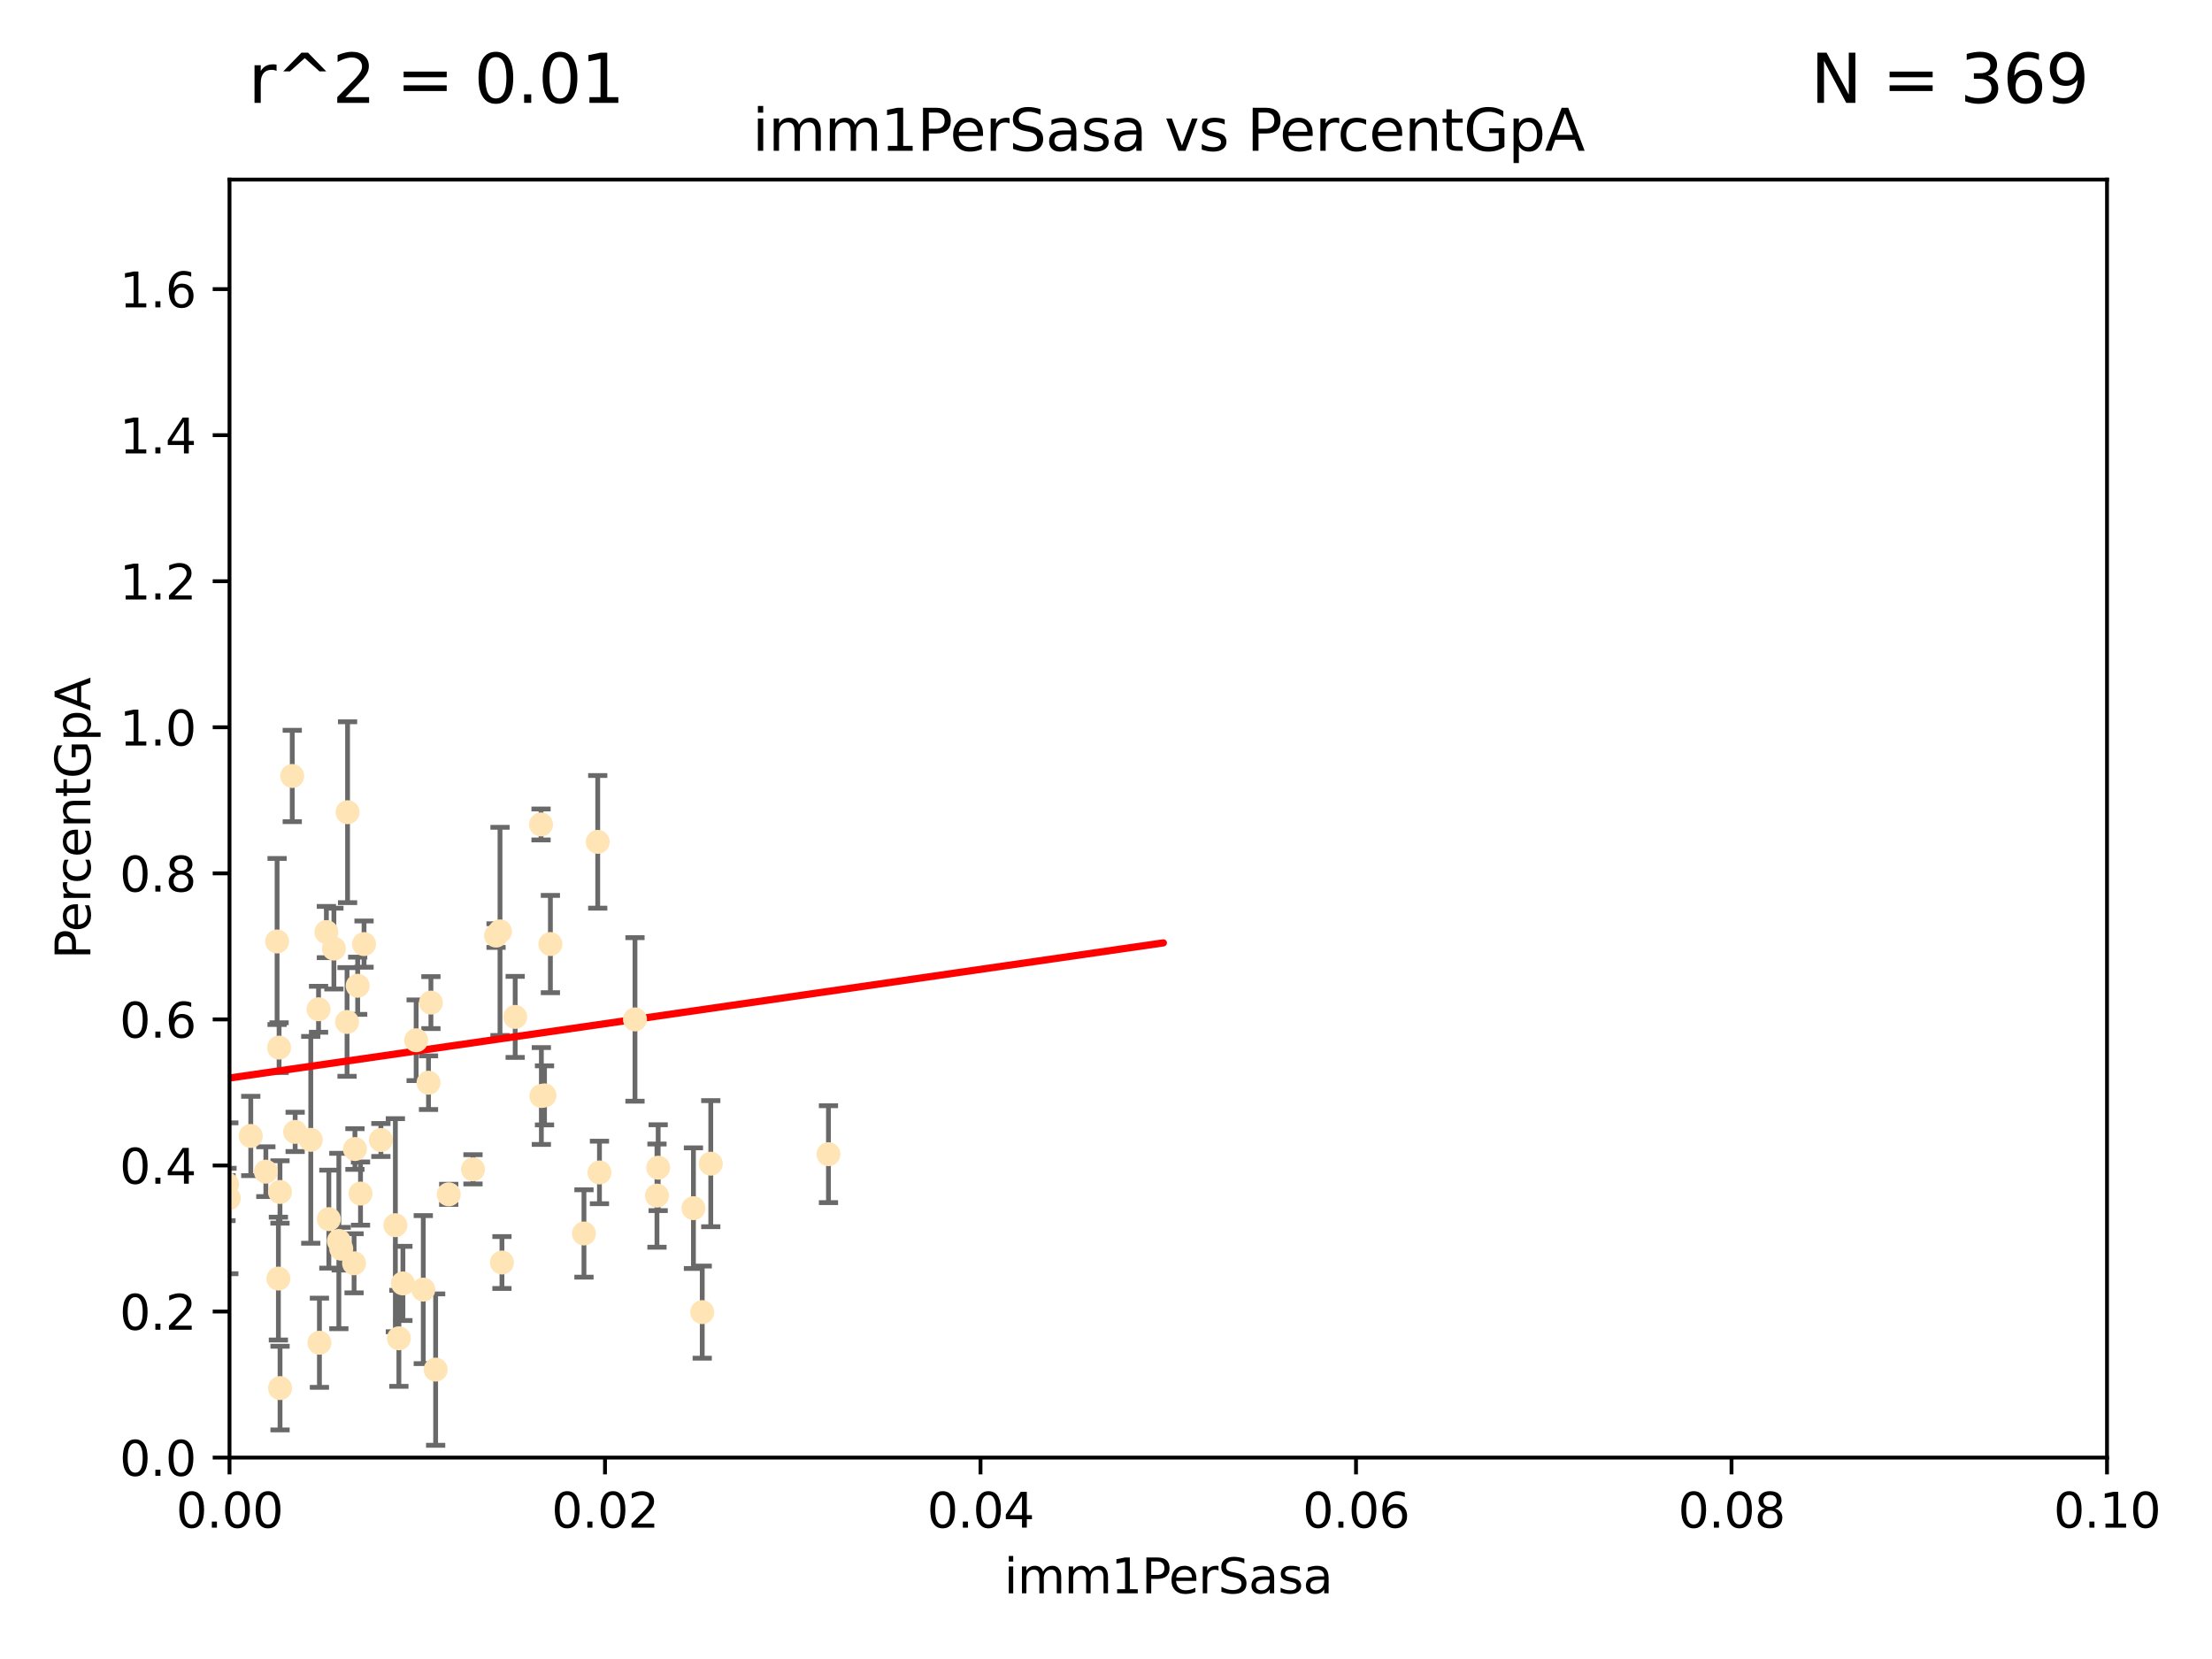 <?xml version="1.0" encoding="utf-8" standalone="no"?>
<!DOCTYPE svg PUBLIC "-//W3C//DTD SVG 1.1//EN"
  "http://www.w3.org/Graphics/SVG/1.1/DTD/svg11.dtd">
<svg xmlns:xlink="http://www.w3.org/1999/xlink" width="460.8pt" height="345.6pt" viewBox="0 0 460.8 345.6" xmlns="http://www.w3.org/2000/svg" version="1.1">
 <defs>
  <style type="text/css">*{stroke-linejoin: round; stroke-linecap: butt}</style>
 </defs>
 <g id="figure_1">
  <g id="patch_1">
   <path d="M 0 345.6 
L 460.8 345.6 
L 460.8 0 
L 0 0 
z
" style="fill: #ffffff"/>
  </g>
  <g id="axes_1">
   <g id="patch_2">
    <path d="M 47.81 303.64 
L 438.93 303.64 
L 438.93 37.411 
L 47.81 37.411 
z
" style="fill: #ffffff"/>
   </g>
   <g id="PathCollection_1">
    <defs>
     <path id="m64eba35a21" d="M 0 1.118 
C 0.297 1.118 0.581 1 0.791 0.791 
C 1 0.581 1.118 0.297 1.118 0 
C 1.118 -0.297 1 -0.581 0.791 -0.791 
C 0.581 -1 0.297 -1.118 0 -1.118 
C -0.297 -1.118 -0.581 -1 -0.791 -0.791 
C -1 -0.581 -1.118 -0.297 -1.118 0 
C -1.118 0.297 -1 0.581 -0.791 0.791 
C -0.581 1 -0.297 1.118 0 1.118 
z
" style="stroke: #ffe4b5"/>
    </defs>
    <g clip-path="url(#p42c72a86bc)">
     <use xlink:href="#m64eba35a21" x="23.788" y="200.406" style="fill: #ffe4b5; stroke: #ffe4b5"/>
     <use xlink:href="#m64eba35a21" x="60.881" y="161.653" style="fill: #ffe4b5; stroke: #ffe4b5"/>
     <use xlink:href="#m64eba35a21" x="67.993" y="194.165" style="fill: #ffe4b5; stroke: #ffe4b5"/>
     <use xlink:href="#m64eba35a21" x="25.242" y="243.061" style="fill: #ffe4b5; stroke: #ffe4b5"/>
     <use xlink:href="#m64eba35a21" x="37.661" y="188.55" style="fill: #ffe4b5; stroke: #ffe4b5"/>
     <use xlink:href="#m64eba35a21" x="30.053" y="163.702" style="fill: #ffe4b5; stroke: #ffe4b5"/>
     <use xlink:href="#m64eba35a21" x="58.14" y="218.238" style="fill: #ffe4b5; stroke: #ffe4b5"/>
     <use xlink:href="#m64eba35a21" x="66.359" y="210.247" style="fill: #ffe4b5; stroke: #ffe4b5"/>
     <use xlink:href="#m64eba35a21" x="74.512" y="205.351" style="fill: #ffe4b5; stroke: #ffe4b5"/>
     <use xlink:href="#m64eba35a21" x="79.346" y="237.484" style="fill: #ffe4b5; stroke: #ffe4b5"/>
     <use xlink:href="#m64eba35a21" x="73.939" y="239.364" style="fill: #ffe4b5; stroke: #ffe4b5"/>
     <use xlink:href="#m64eba35a21" x="47.077" y="249.587" style="fill: #ffe4b5; stroke: #ffe4b5"/>
     <use xlink:href="#m64eba35a21" x="98.532" y="243.591" style="fill: #ffe4b5; stroke: #ffe4b5"/>
     <use xlink:href="#m64eba35a21" x="75.837" y="196.674" style="fill: #ffe4b5; stroke: #ffe4b5"/>
     <use xlink:href="#m64eba35a21" x="86.691" y="216.706" style="fill: #ffe4b5; stroke: #ffe4b5"/>
     <use xlink:href="#m64eba35a21" x="47.289" y="246.679" style="fill: #ffe4b5; stroke: #ffe4b5"/>
     <use xlink:href="#m64eba35a21" x="107.322" y="211.84" style="fill: #ffe4b5; stroke: #ffe4b5"/>
     <use xlink:href="#m64eba35a21" x="72.297" y="212.895" style="fill: #ffe4b5; stroke: #ffe4b5"/>
     <use xlink:href="#m64eba35a21" x="69.557" y="197.606" style="fill: #ffe4b5; stroke: #ffe4b5"/>
     <use xlink:href="#m64eba35a21" x="57.724" y="196.13" style="fill: #ffe4b5; stroke: #ffe4b5"/>
     <use xlink:href="#m64eba35a21" x="89.768" y="208.86" style="fill: #ffe4b5; stroke: #ffe4b5"/>
     <use xlink:href="#m64eba35a21" x="73.761" y="263.169" style="fill: #ffe4b5; stroke: #ffe4b5"/>
     <use xlink:href="#m64eba35a21" x="93.481" y="248.802" style="fill: #ffe4b5; stroke: #ffe4b5"/>
     <use xlink:href="#m64eba35a21" x="113.432" y="228.185" style="fill: #ffe4b5; stroke: #ffe4b5"/>
     <use xlink:href="#m64eba35a21" x="104.161" y="194.031" style="fill: #ffe4b5; stroke: #ffe4b5"/>
     <use xlink:href="#m64eba35a21" x="83.933" y="267.362" style="fill: #ffe4b5; stroke: #ffe4b5"/>
     <use xlink:href="#m64eba35a21" x="57.994" y="266.352" style="fill: #ffe4b5; stroke: #ffe4b5"/>
     <use xlink:href="#m64eba35a21" x="61.485" y="235.794" style="fill: #ffe4b5; stroke: #ffe4b5"/>
     <use xlink:href="#m64eba35a21" x="55.382" y="244.081" style="fill: #ffe4b5; stroke: #ffe4b5"/>
     <use xlink:href="#m64eba35a21" x="70.589" y="258.519" style="fill: #ffe4b5; stroke: #ffe4b5"/>
     <use xlink:href="#m64eba35a21" x="58.325" y="248.307" style="fill: #ffe4b5; stroke: #ffe4b5"/>
     <use xlink:href="#m64eba35a21" x="136.859" y="249.069" style="fill: #ffe4b5; stroke: #ffe4b5"/>
     <use xlink:href="#m64eba35a21" x="112.776" y="228.316" style="fill: #ffe4b5; stroke: #ffe4b5"/>
     <use xlink:href="#m64eba35a21" x="75.102" y="248.643" style="fill: #ffe4b5; stroke: #ffe4b5"/>
     <use xlink:href="#m64eba35a21" x="124.879" y="244.243" style="fill: #ffe4b5; stroke: #ffe4b5"/>
     <use xlink:href="#m64eba35a21" x="71.084" y="260.129" style="fill: #ffe4b5; stroke: #ffe4b5"/>
     <use xlink:href="#m64eba35a21" x="52.241" y="236.643" style="fill: #ffe4b5; stroke: #ffe4b5"/>
     <use xlink:href="#m64eba35a21" x="82.362" y="255.231" style="fill: #ffe4b5; stroke: #ffe4b5"/>
     <use xlink:href="#m64eba35a21" x="68.507" y="253.967" style="fill: #ffe4b5; stroke: #ffe4b5"/>
     <use xlink:href="#m64eba35a21" x="47.667" y="249.626" style="fill: #ffe4b5; stroke: #ffe4b5"/>
     <use xlink:href="#m64eba35a21" x="34.126" y="222.728" style="fill: #ffe4b5; stroke: #ffe4b5"/>
     <use xlink:href="#m64eba35a21" x="28.336" y="234.123" style="fill: #ffe4b5; stroke: #ffe4b5"/>
     <use xlink:href="#m64eba35a21" x="64.74" y="237.449" style="fill: #ffe4b5; stroke: #ffe4b5"/>
     <use xlink:href="#m64eba35a21" x="144.455" y="251.681" style="fill: #ffe4b5; stroke: #ffe4b5"/>
     <use xlink:href="#m64eba35a21" x="88.178" y="268.65" style="fill: #ffe4b5; stroke: #ffe4b5"/>
     <use xlink:href="#m64eba35a21" x="58.338" y="289.164" style="fill: #ffe4b5; stroke: #ffe4b5"/>
     <use xlink:href="#m64eba35a21" x="72.405" y="169.199" style="fill: #ffe4b5; stroke: #ffe4b5"/>
     <use xlink:href="#m64eba35a21" x="44.303" y="221.785" style="fill: #ffe4b5; stroke: #ffe4b5"/>
     <use xlink:href="#m64eba35a21" x="89.266" y="225.548" style="fill: #ffe4b5; stroke: #ffe4b5"/>
     <use xlink:href="#m64eba35a21" x="103.339" y="194.9" style="fill: #ffe4b5; stroke: #ffe4b5"/>
     <use xlink:href="#m64eba35a21" x="121.651" y="256.956" style="fill: #ffe4b5; stroke: #ffe4b5"/>
     <use xlink:href="#m64eba35a21" x="124.518" y="175.373" style="fill: #ffe4b5; stroke: #ffe4b5"/>
     <use xlink:href="#m64eba35a21" x="148.068" y="242.416" style="fill: #ffe4b5; stroke: #ffe4b5"/>
     <use xlink:href="#m64eba35a21" x="132.28" y="212.364" style="fill: #ffe4b5; stroke: #ffe4b5"/>
     <use xlink:href="#m64eba35a21" x="66.541" y="279.718" style="fill: #ffe4b5; stroke: #ffe4b5"/>
     <use xlink:href="#m64eba35a21" x="83.096" y="278.795" style="fill: #ffe4b5; stroke: #ffe4b5"/>
     <use xlink:href="#m64eba35a21" x="104.566" y="263.005" style="fill: #ffe4b5; stroke: #ffe4b5"/>
     <use xlink:href="#m64eba35a21" x="90.754" y="285.313" style="fill: #ffe4b5; stroke: #ffe4b5"/>
     <use xlink:href="#m64eba35a21" x="112.709" y="171.748" style="fill: #ffe4b5; stroke: #ffe4b5"/>
     <use xlink:href="#m64eba35a21" x="137.11" y="243.251" style="fill: #ffe4b5; stroke: #ffe4b5"/>
     <use xlink:href="#m64eba35a21" x="146.289" y="273.341" style="fill: #ffe4b5; stroke: #ffe4b5"/>
     <use xlink:href="#m64eba35a21" x="114.657" y="196.663" style="fill: #ffe4b5; stroke: #ffe4b5"/>
     <use xlink:href="#m64eba35a21" x="172.583" y="240.435" style="fill: #ffe4b5; stroke: #ffe4b5"/>
    </g>
   </g>
   <g id="matplotlib.axis_1">
    <g id="xtick_1">
     <g id="line2d_1">
      <defs>
       <path id="m45f0c12fdc" d="M 0 0 
L 0 3.5 
" style="stroke: #000000; stroke-width: 0.8"/>
      </defs>
      <g>
       <use xlink:href="#m45f0c12fdc" x="47.81" y="303.64" style="stroke: #000000; stroke-width: 0.8"/>
      </g>
     </g>
     <g id="text_1">
      <!-- 0.00 -->
      <g transform="translate(36.677 318.238)scale(0.1 -0.1)">
       <defs>
        <path id="DejaVuSans-30" d="M 2034 4250 
Q 1547 4250 1301 3770 
Q 1056 3291 1056 2328 
Q 1056 1369 1301 889 
Q 1547 409 2034 409 
Q 2525 409 2770 889 
Q 3016 1369 3016 2328 
Q 3016 3291 2770 3770 
Q 2525 4250 2034 4250 
z
M 2034 4750 
Q 2819 4750 3233 4129 
Q 3647 3509 3647 2328 
Q 3647 1150 3233 529 
Q 2819 -91 2034 -91 
Q 1250 -91 836 529 
Q 422 1150 422 2328 
Q 422 3509 836 4129 
Q 1250 4750 2034 4750 
z
" transform="scale(0.016)"/>
        <path id="DejaVuSans-2e" d="M 684 794 
L 1344 794 
L 1344 0 
L 684 0 
L 684 794 
z
" transform="scale(0.016)"/>
       </defs>
       <use xlink:href="#DejaVuSans-30"/>
       <use xlink:href="#DejaVuSans-2e" x="63.623"/>
       <use xlink:href="#DejaVuSans-30" x="95.41"/>
       <use xlink:href="#DejaVuSans-30" x="159.033"/>
      </g>
     </g>
    </g>
    <g id="xtick_2">
     <g id="line2d_2">
      <g>
       <use xlink:href="#m45f0c12fdc" x="126.034" y="303.64" style="stroke: #000000; stroke-width: 0.8"/>
      </g>
     </g>
     <g id="text_2">
      <!-- 0.02 -->
      <g transform="translate(114.901 318.238)scale(0.1 -0.1)">
       <defs>
        <path id="DejaVuSans-32" d="M 1228 531 
L 3431 531 
L 3431 0 
L 469 0 
L 469 531 
Q 828 903 1448 1529 
Q 2069 2156 2228 2338 
Q 2531 2678 2651 2914 
Q 2772 3150 2772 3378 
Q 2772 3750 2511 3984 
Q 2250 4219 1831 4219 
Q 1534 4219 1204 4116 
Q 875 4013 500 3803 
L 500 4441 
Q 881 4594 1212 4672 
Q 1544 4750 1819 4750 
Q 2544 4750 2975 4387 
Q 3406 4025 3406 3419 
Q 3406 3131 3298 2873 
Q 3191 2616 2906 2266 
Q 2828 2175 2409 1742 
Q 1991 1309 1228 531 
z
" transform="scale(0.016)"/>
       </defs>
       <use xlink:href="#DejaVuSans-30"/>
       <use xlink:href="#DejaVuSans-2e" x="63.623"/>
       <use xlink:href="#DejaVuSans-30" x="95.41"/>
       <use xlink:href="#DejaVuSans-32" x="159.033"/>
      </g>
     </g>
    </g>
    <g id="xtick_3">
     <g id="line2d_3">
      <g>
       <use xlink:href="#m45f0c12fdc" x="204.258" y="303.64" style="stroke: #000000; stroke-width: 0.8"/>
      </g>
     </g>
     <g id="text_3">
      <!-- 0.04 -->
      <g transform="translate(193.125 318.238)scale(0.1 -0.1)">
       <defs>
        <path id="DejaVuSans-34" d="M 2419 4116 
L 825 1625 
L 2419 1625 
L 2419 4116 
z
M 2253 4666 
L 3047 4666 
L 3047 1625 
L 3713 1625 
L 3713 1100 
L 3047 1100 
L 3047 0 
L 2419 0 
L 2419 1100 
L 313 1100 
L 313 1709 
L 2253 4666 
z
" transform="scale(0.016)"/>
       </defs>
       <use xlink:href="#DejaVuSans-30"/>
       <use xlink:href="#DejaVuSans-2e" x="63.623"/>
       <use xlink:href="#DejaVuSans-30" x="95.41"/>
       <use xlink:href="#DejaVuSans-34" x="159.033"/>
      </g>
     </g>
    </g>
    <g id="xtick_4">
     <g id="line2d_4">
      <g>
       <use xlink:href="#m45f0c12fdc" x="282.482" y="303.64" style="stroke: #000000; stroke-width: 0.8"/>
      </g>
     </g>
     <g id="text_4">
      <!-- 0.06 -->
      <g transform="translate(271.349 318.238)scale(0.1 -0.1)">
       <defs>
        <path id="DejaVuSans-36" d="M 2113 2584 
Q 1688 2584 1439 2293 
Q 1191 2003 1191 1497 
Q 1191 994 1439 701 
Q 1688 409 2113 409 
Q 2538 409 2786 701 
Q 3034 994 3034 1497 
Q 3034 2003 2786 2293 
Q 2538 2584 2113 2584 
z
M 3366 4563 
L 3366 3988 
Q 3128 4100 2886 4159 
Q 2644 4219 2406 4219 
Q 1781 4219 1451 3797 
Q 1122 3375 1075 2522 
Q 1259 2794 1537 2939 
Q 1816 3084 2150 3084 
Q 2853 3084 3261 2657 
Q 3669 2231 3669 1497 
Q 3669 778 3244 343 
Q 2819 -91 2113 -91 
Q 1303 -91 875 529 
Q 447 1150 447 2328 
Q 447 3434 972 4092 
Q 1497 4750 2381 4750 
Q 2619 4750 2861 4703 
Q 3103 4656 3366 4563 
z
" transform="scale(0.016)"/>
       </defs>
       <use xlink:href="#DejaVuSans-30"/>
       <use xlink:href="#DejaVuSans-2e" x="63.623"/>
       <use xlink:href="#DejaVuSans-30" x="95.41"/>
       <use xlink:href="#DejaVuSans-36" x="159.033"/>
      </g>
     </g>
    </g>
    <g id="xtick_5">
     <g id="line2d_5">
      <g>
       <use xlink:href="#m45f0c12fdc" x="360.706" y="303.64" style="stroke: #000000; stroke-width: 0.8"/>
      </g>
     </g>
     <g id="text_5">
      <!-- 0.08 -->
      <g transform="translate(349.573 318.238)scale(0.1 -0.1)">
       <defs>
        <path id="DejaVuSans-38" d="M 2034 2216 
Q 1584 2216 1326 1975 
Q 1069 1734 1069 1313 
Q 1069 891 1326 650 
Q 1584 409 2034 409 
Q 2484 409 2743 651 
Q 3003 894 3003 1313 
Q 3003 1734 2745 1975 
Q 2488 2216 2034 2216 
z
M 1403 2484 
Q 997 2584 770 2862 
Q 544 3141 544 3541 
Q 544 4100 942 4425 
Q 1341 4750 2034 4750 
Q 2731 4750 3128 4425 
Q 3525 4100 3525 3541 
Q 3525 3141 3298 2862 
Q 3072 2584 2669 2484 
Q 3125 2378 3379 2068 
Q 3634 1759 3634 1313 
Q 3634 634 3220 271 
Q 2806 -91 2034 -91 
Q 1263 -91 848 271 
Q 434 634 434 1313 
Q 434 1759 690 2068 
Q 947 2378 1403 2484 
z
M 1172 3481 
Q 1172 3119 1398 2916 
Q 1625 2713 2034 2713 
Q 2441 2713 2670 2916 
Q 2900 3119 2900 3481 
Q 2900 3844 2670 4047 
Q 2441 4250 2034 4250 
Q 1625 4250 1398 4047 
Q 1172 3844 1172 3481 
z
" transform="scale(0.016)"/>
       </defs>
       <use xlink:href="#DejaVuSans-30"/>
       <use xlink:href="#DejaVuSans-2e" x="63.623"/>
       <use xlink:href="#DejaVuSans-30" x="95.41"/>
       <use xlink:href="#DejaVuSans-38" x="159.033"/>
      </g>
     </g>
    </g>
    <g id="xtick_6">
     <g id="line2d_6">
      <g>
       <use xlink:href="#m45f0c12fdc" x="438.93" y="303.64" style="stroke: #000000; stroke-width: 0.8"/>
      </g>
     </g>
     <g id="text_6">
      <!-- 0.10 -->
      <g transform="translate(427.797 318.238)scale(0.1 -0.1)">
       <defs>
        <path id="DejaVuSans-31" d="M 794 531 
L 1825 531 
L 1825 4091 
L 703 3866 
L 703 4441 
L 1819 4666 
L 2450 4666 
L 2450 531 
L 3481 531 
L 3481 0 
L 794 0 
L 794 531 
z
" transform="scale(0.016)"/>
       </defs>
       <use xlink:href="#DejaVuSans-30"/>
       <use xlink:href="#DejaVuSans-2e" x="63.623"/>
       <use xlink:href="#DejaVuSans-31" x="95.41"/>
       <use xlink:href="#DejaVuSans-30" x="159.033"/>
      </g>
     </g>
    </g>
    <g id="text_7">
     <!-- imm1PerSasa -->
     <g transform="translate(209.186 331.917)scale(0.1 -0.1)">
      <defs>
       <path id="DejaVuSans-69" d="M 603 3500 
L 1178 3500 
L 1178 0 
L 603 0 
L 603 3500 
z
M 603 4863 
L 1178 4863 
L 1178 4134 
L 603 4134 
L 603 4863 
z
" transform="scale(0.016)"/>
       <path id="DejaVuSans-6d" d="M 3328 2828 
Q 3544 3216 3844 3400 
Q 4144 3584 4550 3584 
Q 5097 3584 5394 3201 
Q 5691 2819 5691 2113 
L 5691 0 
L 5113 0 
L 5113 2094 
Q 5113 2597 4934 2840 
Q 4756 3084 4391 3084 
Q 3944 3084 3684 2787 
Q 3425 2491 3425 1978 
L 3425 0 
L 2847 0 
L 2847 2094 
Q 2847 2600 2669 2842 
Q 2491 3084 2119 3084 
Q 1678 3084 1418 2786 
Q 1159 2488 1159 1978 
L 1159 0 
L 581 0 
L 581 3500 
L 1159 3500 
L 1159 2956 
Q 1356 3278 1631 3431 
Q 1906 3584 2284 3584 
Q 2666 3584 2933 3390 
Q 3200 3197 3328 2828 
z
" transform="scale(0.016)"/>
       <path id="DejaVuSans-50" d="M 1259 4147 
L 1259 2394 
L 2053 2394 
Q 2494 2394 2734 2622 
Q 2975 2850 2975 3272 
Q 2975 3691 2734 3919 
Q 2494 4147 2053 4147 
L 1259 4147 
z
M 628 4666 
L 2053 4666 
Q 2838 4666 3239 4311 
Q 3641 3956 3641 3272 
Q 3641 2581 3239 2228 
Q 2838 1875 2053 1875 
L 1259 1875 
L 1259 0 
L 628 0 
L 628 4666 
z
" transform="scale(0.016)"/>
       <path id="DejaVuSans-65" d="M 3597 1894 
L 3597 1613 
L 953 1613 
Q 991 1019 1311 708 
Q 1631 397 2203 397 
Q 2534 397 2845 478 
Q 3156 559 3463 722 
L 3463 178 
Q 3153 47 2828 -22 
Q 2503 -91 2169 -91 
Q 1331 -91 842 396 
Q 353 884 353 1716 
Q 353 2575 817 3079 
Q 1281 3584 2069 3584 
Q 2775 3584 3186 3129 
Q 3597 2675 3597 1894 
z
M 3022 2063 
Q 3016 2534 2758 2815 
Q 2500 3097 2075 3097 
Q 1594 3097 1305 2825 
Q 1016 2553 972 2059 
L 3022 2063 
z
" transform="scale(0.016)"/>
       <path id="DejaVuSans-72" d="M 2631 2963 
Q 2534 3019 2420 3045 
Q 2306 3072 2169 3072 
Q 1681 3072 1420 2755 
Q 1159 2438 1159 1844 
L 1159 0 
L 581 0 
L 581 3500 
L 1159 3500 
L 1159 2956 
Q 1341 3275 1631 3429 
Q 1922 3584 2338 3584 
Q 2397 3584 2469 3576 
Q 2541 3569 2628 3553 
L 2631 2963 
z
" transform="scale(0.016)"/>
       <path id="DejaVuSans-53" d="M 3425 4513 
L 3425 3897 
Q 3066 4069 2747 4153 
Q 2428 4238 2131 4238 
Q 1616 4238 1336 4038 
Q 1056 3838 1056 3469 
Q 1056 3159 1242 3001 
Q 1428 2844 1947 2747 
L 2328 2669 
Q 3034 2534 3370 2195 
Q 3706 1856 3706 1288 
Q 3706 609 3251 259 
Q 2797 -91 1919 -91 
Q 1588 -91 1214 -16 
Q 841 59 441 206 
L 441 856 
Q 825 641 1194 531 
Q 1563 422 1919 422 
Q 2459 422 2753 634 
Q 3047 847 3047 1241 
Q 3047 1584 2836 1778 
Q 2625 1972 2144 2069 
L 1759 2144 
Q 1053 2284 737 2584 
Q 422 2884 422 3419 
Q 422 4038 858 4394 
Q 1294 4750 2059 4750 
Q 2388 4750 2728 4690 
Q 3069 4631 3425 4513 
z
" transform="scale(0.016)"/>
       <path id="DejaVuSans-61" d="M 2194 1759 
Q 1497 1759 1228 1600 
Q 959 1441 959 1056 
Q 959 750 1161 570 
Q 1363 391 1709 391 
Q 2188 391 2477 730 
Q 2766 1069 2766 1631 
L 2766 1759 
L 2194 1759 
z
M 3341 1997 
L 3341 0 
L 2766 0 
L 2766 531 
Q 2569 213 2275 61 
Q 1981 -91 1556 -91 
Q 1019 -91 701 211 
Q 384 513 384 1019 
Q 384 1609 779 1909 
Q 1175 2209 1959 2209 
L 2766 2209 
L 2766 2266 
Q 2766 2663 2505 2880 
Q 2244 3097 1772 3097 
Q 1472 3097 1187 3025 
Q 903 2953 641 2809 
L 641 3341 
Q 956 3463 1253 3523 
Q 1550 3584 1831 3584 
Q 2591 3584 2966 3190 
Q 3341 2797 3341 1997 
z
" transform="scale(0.016)"/>
       <path id="DejaVuSans-73" d="M 2834 3397 
L 2834 2853 
Q 2591 2978 2328 3040 
Q 2066 3103 1784 3103 
Q 1356 3103 1142 2972 
Q 928 2841 928 2578 
Q 928 2378 1081 2264 
Q 1234 2150 1697 2047 
L 1894 2003 
Q 2506 1872 2764 1633 
Q 3022 1394 3022 966 
Q 3022 478 2636 193 
Q 2250 -91 1575 -91 
Q 1294 -91 989 -36 
Q 684 19 347 128 
L 347 722 
Q 666 556 975 473 
Q 1284 391 1588 391 
Q 1994 391 2212 530 
Q 2431 669 2431 922 
Q 2431 1156 2273 1281 
Q 2116 1406 1581 1522 
L 1381 1569 
Q 847 1681 609 1914 
Q 372 2147 372 2553 
Q 372 3047 722 3315 
Q 1072 3584 1716 3584 
Q 2034 3584 2315 3537 
Q 2597 3491 2834 3397 
z
" transform="scale(0.016)"/>
      </defs>
      <use xlink:href="#DejaVuSans-69"/>
      <use xlink:href="#DejaVuSans-6d" x="27.783"/>
      <use xlink:href="#DejaVuSans-6d" x="125.195"/>
      <use xlink:href="#DejaVuSans-31" x="222.607"/>
      <use xlink:href="#DejaVuSans-50" x="286.23"/>
      <use xlink:href="#DejaVuSans-65" x="342.908"/>
      <use xlink:href="#DejaVuSans-72" x="404.432"/>
      <use xlink:href="#DejaVuSans-53" x="445.545"/>
      <use xlink:href="#DejaVuSans-61" x="509.021"/>
      <use xlink:href="#DejaVuSans-73" x="570.301"/>
      <use xlink:href="#DejaVuSans-61" x="622.4"/>
     </g>
    </g>
   </g>
   <g id="matplotlib.axis_2">
    <g id="ytick_1">
     <g id="line2d_7">
      <defs>
       <path id="mbcd1edcbaa" d="M 0 0 
L -3.5 0 
" style="stroke: #000000; stroke-width: 0.8"/>
      </defs>
      <g>
       <use xlink:href="#mbcd1edcbaa" x="47.81" y="303.64" style="stroke: #000000; stroke-width: 0.8"/>
      </g>
     </g>
     <g id="text_8">
      <!-- 0.0 -->
      <g transform="translate(24.907 307.439)scale(0.1 -0.1)">
       <use xlink:href="#DejaVuSans-30"/>
       <use xlink:href="#DejaVuSans-2e" x="63.623"/>
       <use xlink:href="#DejaVuSans-30" x="95.41"/>
      </g>
     </g>
    </g>
    <g id="ytick_2">
     <g id="line2d_8">
      <g>
       <use xlink:href="#mbcd1edcbaa" x="47.81" y="273.214" style="stroke: #000000; stroke-width: 0.8"/>
      </g>
     </g>
     <g id="text_9">
      <!-- 0.2 -->
      <g transform="translate(24.907 277.013)scale(0.1 -0.1)">
       <use xlink:href="#DejaVuSans-30"/>
       <use xlink:href="#DejaVuSans-2e" x="63.623"/>
       <use xlink:href="#DejaVuSans-32" x="95.41"/>
      </g>
     </g>
    </g>
    <g id="ytick_3">
     <g id="line2d_9">
      <g>
       <use xlink:href="#mbcd1edcbaa" x="47.81" y="242.788" style="stroke: #000000; stroke-width: 0.8"/>
      </g>
     </g>
     <g id="text_10">
      <!-- 0.4 -->
      <g transform="translate(24.907 246.587)scale(0.1 -0.1)">
       <use xlink:href="#DejaVuSans-30"/>
       <use xlink:href="#DejaVuSans-2e" x="63.623"/>
       <use xlink:href="#DejaVuSans-34" x="95.41"/>
      </g>
     </g>
    </g>
    <g id="ytick_4">
     <g id="line2d_10">
      <g>
       <use xlink:href="#mbcd1edcbaa" x="47.81" y="212.362" style="stroke: #000000; stroke-width: 0.8"/>
      </g>
     </g>
     <g id="text_11">
      <!-- 0.6 -->
      <g transform="translate(24.907 216.161)scale(0.1 -0.1)">
       <use xlink:href="#DejaVuSans-30"/>
       <use xlink:href="#DejaVuSans-2e" x="63.623"/>
       <use xlink:href="#DejaVuSans-36" x="95.41"/>
      </g>
     </g>
    </g>
    <g id="ytick_5">
     <g id="line2d_11">
      <g>
       <use xlink:href="#mbcd1edcbaa" x="47.81" y="181.935" style="stroke: #000000; stroke-width: 0.8"/>
      </g>
     </g>
     <g id="text_12">
      <!-- 0.8 -->
      <g transform="translate(24.907 185.735)scale(0.1 -0.1)">
       <use xlink:href="#DejaVuSans-30"/>
       <use xlink:href="#DejaVuSans-2e" x="63.623"/>
       <use xlink:href="#DejaVuSans-38" x="95.41"/>
      </g>
     </g>
    </g>
    <g id="ytick_6">
     <g id="line2d_12">
      <g>
       <use xlink:href="#mbcd1edcbaa" x="47.81" y="151.509" style="stroke: #000000; stroke-width: 0.8"/>
      </g>
     </g>
     <g id="text_13">
      <!-- 1.0 -->
      <g transform="translate(24.907 155.308)scale(0.1 -0.1)">
       <use xlink:href="#DejaVuSans-31"/>
       <use xlink:href="#DejaVuSans-2e" x="63.623"/>
       <use xlink:href="#DejaVuSans-30" x="95.41"/>
      </g>
     </g>
    </g>
    <g id="ytick_7">
     <g id="line2d_13">
      <g>
       <use xlink:href="#mbcd1edcbaa" x="47.81" y="121.083" style="stroke: #000000; stroke-width: 0.8"/>
      </g>
     </g>
     <g id="text_14">
      <!-- 1.2 -->
      <g transform="translate(24.907 124.882)scale(0.1 -0.1)">
       <use xlink:href="#DejaVuSans-31"/>
       <use xlink:href="#DejaVuSans-2e" x="63.623"/>
       <use xlink:href="#DejaVuSans-32" x="95.41"/>
      </g>
     </g>
    </g>
    <g id="ytick_8">
     <g id="line2d_14">
      <g>
       <use xlink:href="#mbcd1edcbaa" x="47.81" y="90.657" style="stroke: #000000; stroke-width: 0.8"/>
      </g>
     </g>
     <g id="text_15">
      <!-- 1.4 -->
      <g transform="translate(24.907 94.456)scale(0.1 -0.1)">
       <use xlink:href="#DejaVuSans-31"/>
       <use xlink:href="#DejaVuSans-2e" x="63.623"/>
       <use xlink:href="#DejaVuSans-34" x="95.41"/>
      </g>
     </g>
    </g>
    <g id="ytick_9">
     <g id="line2d_15">
      <g>
       <use xlink:href="#mbcd1edcbaa" x="47.81" y="60.231" style="stroke: #000000; stroke-width: 0.8"/>
      </g>
     </g>
     <g id="text_16">
      <!-- 1.6 -->
      <g transform="translate(24.907 64.03)scale(0.1 -0.1)">
       <use xlink:href="#DejaVuSans-31"/>
       <use xlink:href="#DejaVuSans-2e" x="63.623"/>
       <use xlink:href="#DejaVuSans-36" x="95.41"/>
      </g>
     </g>
    </g>
    <g id="text_17">
     <!-- PercentGpA -->
     <g transform="translate(18.827 199.802)rotate(-90)scale(0.1 -0.1)">
      <defs>
       <path id="DejaVuSans-63" d="M 3122 3366 
L 3122 2828 
Q 2878 2963 2633 3030 
Q 2388 3097 2138 3097 
Q 1578 3097 1268 2742 
Q 959 2388 959 1747 
Q 959 1106 1268 751 
Q 1578 397 2138 397 
Q 2388 397 2633 464 
Q 2878 531 3122 666 
L 3122 134 
Q 2881 22 2623 -34 
Q 2366 -91 2075 -91 
Q 1284 -91 818 406 
Q 353 903 353 1747 
Q 353 2603 823 3093 
Q 1294 3584 2113 3584 
Q 2378 3584 2631 3529 
Q 2884 3475 3122 3366 
z
" transform="scale(0.016)"/>
       <path id="DejaVuSans-6e" d="M 3513 2113 
L 3513 0 
L 2938 0 
L 2938 2094 
Q 2938 2591 2744 2837 
Q 2550 3084 2163 3084 
Q 1697 3084 1428 2787 
Q 1159 2491 1159 1978 
L 1159 0 
L 581 0 
L 581 3500 
L 1159 3500 
L 1159 2956 
Q 1366 3272 1645 3428 
Q 1925 3584 2291 3584 
Q 2894 3584 3203 3211 
Q 3513 2838 3513 2113 
z
" transform="scale(0.016)"/>
       <path id="DejaVuSans-74" d="M 1172 4494 
L 1172 3500 
L 2356 3500 
L 2356 3053 
L 1172 3053 
L 1172 1153 
Q 1172 725 1289 603 
Q 1406 481 1766 481 
L 2356 481 
L 2356 0 
L 1766 0 
Q 1100 0 847 248 
Q 594 497 594 1153 
L 594 3053 
L 172 3053 
L 172 3500 
L 594 3500 
L 594 4494 
L 1172 4494 
z
" transform="scale(0.016)"/>
       <path id="DejaVuSans-47" d="M 3809 666 
L 3809 1919 
L 2778 1919 
L 2778 2438 
L 4434 2438 
L 4434 434 
Q 4069 175 3628 42 
Q 3188 -91 2688 -91 
Q 1594 -91 976 548 
Q 359 1188 359 2328 
Q 359 3472 976 4111 
Q 1594 4750 2688 4750 
Q 3144 4750 3555 4637 
Q 3966 4525 4313 4306 
L 4313 3634 
Q 3963 3931 3569 4081 
Q 3175 4231 2741 4231 
Q 1884 4231 1454 3753 
Q 1025 3275 1025 2328 
Q 1025 1384 1454 906 
Q 1884 428 2741 428 
Q 3075 428 3337 486 
Q 3600 544 3809 666 
z
" transform="scale(0.016)"/>
       <path id="DejaVuSans-70" d="M 1159 525 
L 1159 -1331 
L 581 -1331 
L 581 3500 
L 1159 3500 
L 1159 2969 
Q 1341 3281 1617 3432 
Q 1894 3584 2278 3584 
Q 2916 3584 3314 3078 
Q 3713 2572 3713 1747 
Q 3713 922 3314 415 
Q 2916 -91 2278 -91 
Q 1894 -91 1617 61 
Q 1341 213 1159 525 
z
M 3116 1747 
Q 3116 2381 2855 2742 
Q 2594 3103 2138 3103 
Q 1681 3103 1420 2742 
Q 1159 2381 1159 1747 
Q 1159 1113 1420 752 
Q 1681 391 2138 391 
Q 2594 391 2855 752 
Q 3116 1113 3116 1747 
z
" transform="scale(0.016)"/>
       <path id="DejaVuSans-41" d="M 2188 4044 
L 1331 1722 
L 3047 1722 
L 2188 4044 
z
M 1831 4666 
L 2547 4666 
L 4325 0 
L 3669 0 
L 3244 1197 
L 1141 1197 
L 716 0 
L 50 0 
L 1831 4666 
z
" transform="scale(0.016)"/>
      </defs>
      <use xlink:href="#DejaVuSans-50"/>
      <use xlink:href="#DejaVuSans-65" x="56.678"/>
      <use xlink:href="#DejaVuSans-72" x="118.201"/>
      <use xlink:href="#DejaVuSans-63" x="157.064"/>
      <use xlink:href="#DejaVuSans-65" x="212.045"/>
      <use xlink:href="#DejaVuSans-6e" x="273.568"/>
      <use xlink:href="#DejaVuSans-74" x="336.947"/>
      <use xlink:href="#DejaVuSans-47" x="376.156"/>
      <use xlink:href="#DejaVuSans-70" x="453.646"/>
      <use xlink:href="#DejaVuSans-41" x="517.123"/>
     </g>
    </g>
   </g>
   <g id="LineCollection_1">
    <path d="M 23.788 204.009 
L 23.788 196.802 
" clip-path="url(#p42c72a86bc)" style="fill: none; stroke: #696969"/>
    <path d="M 60.881 171.166 
L 60.881 152.139 
" clip-path="url(#p42c72a86bc)" style="fill: none; stroke: #696969"/>
    <path d="M 67.993 199.505 
L 67.993 188.825 
" clip-path="url(#p42c72a86bc)" style="fill: none; stroke: #696969"/>
    <path d="M 25.242 251.589 
L 25.242 234.532 
" clip-path="url(#p42c72a86bc)" style="fill: none; stroke: #696969"/>
    <path d="M 37.661 209.585 
L 37.661 167.515 
" clip-path="url(#p42c72a86bc)" style="fill: none; stroke: #696969"/>
    <path d="M 30.053 173.048 
L 30.053 154.357 
" clip-path="url(#p42c72a86bc)" style="fill: none; stroke: #696969"/>
    <path d="M 58.14 223.421 
L 58.14 213.054 
" clip-path="url(#p42c72a86bc)" style="fill: none; stroke: #696969"/>
    <path d="M 66.359 215.032 
L 66.359 205.463 
" clip-path="url(#p42c72a86bc)" style="fill: none; stroke: #696969"/>
    <path d="M 74.512 211.31 
L 74.512 199.391 
" clip-path="url(#p42c72a86bc)" style="fill: none; stroke: #696969"/>
    <path d="M 79.346 240.92 
L 79.346 234.048 
" clip-path="url(#p42c72a86bc)" style="fill: none; stroke: #696969"/>
    <path d="M 73.939 243.606 
L 73.939 235.121 
" clip-path="url(#p42c72a86bc)" style="fill: none; stroke: #696969"/>
    <path d="M 47.077 254.283 
L 47.077 244.892 
" clip-path="url(#p42c72a86bc)" style="fill: none; stroke: #696969"/>
    <path d="M 98.532 246.637 
L 98.532 240.546 
" clip-path="url(#p42c72a86bc)" style="fill: none; stroke: #696969"/>
    <path d="M 75.837 201.485 
L 75.837 191.863 
" clip-path="url(#p42c72a86bc)" style="fill: none; stroke: #696969"/>
    <path d="M 86.691 225.111 
L 86.691 208.301 
" clip-path="url(#p42c72a86bc)" style="fill: none; stroke: #696969"/>
    <path d="M 47.289 249.984 
L 47.289 243.373 
" clip-path="url(#p42c72a86bc)" style="fill: none; stroke: #696969"/>
    <path d="M 107.322 220.278 
L 107.322 203.401 
" clip-path="url(#p42c72a86bc)" style="fill: none; stroke: #696969"/>
    <path d="M 72.297 224.215 
L 72.297 201.574 
" clip-path="url(#p42c72a86bc)" style="fill: none; stroke: #696969"/>
    <path d="M 69.557 206.023 
L 69.557 189.189 
" clip-path="url(#p42c72a86bc)" style="fill: none; stroke: #696969"/>
    <path d="M 57.724 213.426 
L 57.724 178.835 
" clip-path="url(#p42c72a86bc)" style="fill: none; stroke: #696969"/>
    <path d="M 89.768 214.272 
L 89.768 203.448 
" clip-path="url(#p42c72a86bc)" style="fill: none; stroke: #696969"/>
    <path d="M 73.761 269.326 
L 73.761 257.011 
" clip-path="url(#p42c72a86bc)" style="fill: none; stroke: #696969"/>
    <path d="M 93.481 250.902 
L 93.481 246.701 
" clip-path="url(#p42c72a86bc)" style="fill: none; stroke: #696969"/>
    <path d="M 113.432 234.339 
L 113.432 222.031 
" clip-path="url(#p42c72a86bc)" style="fill: none; stroke: #696969"/>
    <path d="M 104.161 215.715 
L 104.161 172.348 
" clip-path="url(#p42c72a86bc)" style="fill: none; stroke: #696969"/>
    <path d="M 83.933 275.088 
L 83.933 259.635 
" clip-path="url(#p42c72a86bc)" style="fill: none; stroke: #696969"/>
    <path d="M 57.994 279.145 
L 57.994 253.559 
" clip-path="url(#p42c72a86bc)" style="fill: none; stroke: #696969"/>
    <path d="M 61.485 239.887 
L 61.485 231.702 
" clip-path="url(#p42c72a86bc)" style="fill: none; stroke: #696969"/>
    <path d="M 55.382 249.266 
L 55.382 238.895 
" clip-path="url(#p42c72a86bc)" style="fill: none; stroke: #696969"/>
    <path d="M 70.589 276.785 
L 70.589 240.253 
" clip-path="url(#p42c72a86bc)" style="fill: none; stroke: #696969"/>
    <path d="M 58.325 254.808 
L 58.325 241.806 
" clip-path="url(#p42c72a86bc)" style="fill: none; stroke: #696969"/>
    <path d="M 136.859 259.819 
L 136.859 238.318 
" clip-path="url(#p42c72a86bc)" style="fill: none; stroke: #696969"/>
    <path d="M 112.776 238.402 
L 112.776 218.231 
" clip-path="url(#p42c72a86bc)" style="fill: none; stroke: #696969"/>
    <path d="M 75.102 255.224 
L 75.102 242.062 
" clip-path="url(#p42c72a86bc)" style="fill: none; stroke: #696969"/>
    <path d="M 124.879 250.754 
L 124.879 237.733 
" clip-path="url(#p42c72a86bc)" style="fill: none; stroke: #696969"/>
    <path d="M 71.084 264.576 
L 71.084 255.682 
" clip-path="url(#p42c72a86bc)" style="fill: none; stroke: #696969"/>
    <path d="M 52.241 244.902 
L 52.241 228.385 
" clip-path="url(#p42c72a86bc)" style="fill: none; stroke: #696969"/>
    <path d="M 82.362 277.426 
L 82.362 233.036 
" clip-path="url(#p42c72a86bc)" style="fill: none; stroke: #696969"/>
    <path d="M 68.507 264.171 
L 68.507 243.763 
" clip-path="url(#p42c72a86bc)" style="fill: none; stroke: #696969"/>
    <path d="M 47.667 265.341 
L 47.667 233.912 
" clip-path="url(#p42c72a86bc)" style="fill: none; stroke: #696969"/>
    <path d="M 34.126 230.02 
L 34.126 215.436 
" clip-path="url(#p42c72a86bc)" style="fill: none; stroke: #696969"/>
    <path d="M 28.336 244.757 
L 28.336 223.488 
" clip-path="url(#p42c72a86bc)" style="fill: none; stroke: #696969"/>
    <path d="M 64.74 258.989 
L 64.74 215.909 
" clip-path="url(#p42c72a86bc)" style="fill: none; stroke: #696969"/>
    <path d="M 144.455 264.248 
L 144.455 239.115 
" clip-path="url(#p42c72a86bc)" style="fill: none; stroke: #696969"/>
    <path d="M 88.178 284.068 
L 88.178 253.231 
" clip-path="url(#p42c72a86bc)" style="fill: none; stroke: #696969"/>
    <path d="M 58.338 297.88 
L 58.338 280.448 
" clip-path="url(#p42c72a86bc)" style="fill: none; stroke: #696969"/>
    <path d="M 72.405 188.036 
L 72.405 150.363 
" clip-path="url(#p42c72a86bc)" style="fill: none; stroke: #696969"/>
    <path d="M 44.303 225.847 
L 44.303 217.724 
" clip-path="url(#p42c72a86bc)" style="fill: none; stroke: #696969"/>
    <path d="M 89.266 231.135 
L 89.266 219.961 
" clip-path="url(#p42c72a86bc)" style="fill: none; stroke: #696969"/>
    <path d="M 103.339 197.364 
L 103.339 192.436 
" clip-path="url(#p42c72a86bc)" style="fill: none; stroke: #696969"/>
    <path d="M 121.651 266.057 
L 121.651 247.854 
" clip-path="url(#p42c72a86bc)" style="fill: none; stroke: #696969"/>
    <path d="M 124.518 189.187 
L 124.518 161.558 
" clip-path="url(#p42c72a86bc)" style="fill: none; stroke: #696969"/>
    <path d="M 148.068 255.549 
L 148.068 229.282 
" clip-path="url(#p42c72a86bc)" style="fill: none; stroke: #696969"/>
    <path d="M 132.28 229.396 
L 132.28 195.331 
" clip-path="url(#p42c72a86bc)" style="fill: none; stroke: #696969"/>
    <path d="M 66.541 289.009 
L 66.541 270.428 
" clip-path="url(#p42c72a86bc)" style="fill: none; stroke: #696969"/>
    <path d="M 83.096 288.796 
L 83.096 268.795 
" clip-path="url(#p42c72a86bc)" style="fill: none; stroke: #696969"/>
    <path d="M 104.566 268.413 
L 104.566 257.596 
" clip-path="url(#p42c72a86bc)" style="fill: none; stroke: #696969"/>
    <path d="M 90.754 301.08 
L 90.754 269.545 
" clip-path="url(#p42c72a86bc)" style="fill: none; stroke: #696969"/>
    <path d="M 112.709 174.975 
L 112.709 168.52 
" clip-path="url(#p42c72a86bc)" style="fill: none; stroke: #696969"/>
    <path d="M 137.11 252.195 
L 137.11 234.308 
" clip-path="url(#p42c72a86bc)" style="fill: none; stroke: #696969"/>
    <path d="M 146.289 282.935 
L 146.289 263.747 
" clip-path="url(#p42c72a86bc)" style="fill: none; stroke: #696969"/>
    <path d="M 114.657 206.794 
L 114.657 186.533 
" clip-path="url(#p42c72a86bc)" style="fill: none; stroke: #696969"/>
    <path d="M 172.583 250.526 
L 172.583 230.343 
" clip-path="url(#p42c72a86bc)" style="fill: none; stroke: #696969"/>
   </g>
   <g id="line2d_16">
    <defs>
     <path id="m733ec52683" d="M 2 0 
L -2 -0 
" style="stroke: #696969"/>
    </defs>
    <g clip-path="url(#p42c72a86bc)">
     <use xlink:href="#m733ec52683" x="23.788" y="204.009" style="fill: #696969; stroke: #696969"/>
     <use xlink:href="#m733ec52683" x="60.881" y="171.166" style="fill: #696969; stroke: #696969"/>
     <use xlink:href="#m733ec52683" x="67.993" y="199.505" style="fill: #696969; stroke: #696969"/>
     <use xlink:href="#m733ec52683" x="25.242" y="251.589" style="fill: #696969; stroke: #696969"/>
     <use xlink:href="#m733ec52683" x="37.661" y="209.585" style="fill: #696969; stroke: #696969"/>
     <use xlink:href="#m733ec52683" x="30.053" y="173.048" style="fill: #696969; stroke: #696969"/>
     <use xlink:href="#m733ec52683" x="58.14" y="223.421" style="fill: #696969; stroke: #696969"/>
     <use xlink:href="#m733ec52683" x="66.359" y="215.032" style="fill: #696969; stroke: #696969"/>
     <use xlink:href="#m733ec52683" x="74.512" y="211.31" style="fill: #696969; stroke: #696969"/>
     <use xlink:href="#m733ec52683" x="79.346" y="240.92" style="fill: #696969; stroke: #696969"/>
     <use xlink:href="#m733ec52683" x="73.939" y="243.606" style="fill: #696969; stroke: #696969"/>
     <use xlink:href="#m733ec52683" x="47.077" y="254.283" style="fill: #696969; stroke: #696969"/>
     <use xlink:href="#m733ec52683" x="98.532" y="246.637" style="fill: #696969; stroke: #696969"/>
     <use xlink:href="#m733ec52683" x="75.837" y="201.485" style="fill: #696969; stroke: #696969"/>
     <use xlink:href="#m733ec52683" x="86.691" y="225.111" style="fill: #696969; stroke: #696969"/>
     <use xlink:href="#m733ec52683" x="47.289" y="249.984" style="fill: #696969; stroke: #696969"/>
     <use xlink:href="#m733ec52683" x="107.322" y="220.278" style="fill: #696969; stroke: #696969"/>
     <use xlink:href="#m733ec52683" x="72.297" y="224.215" style="fill: #696969; stroke: #696969"/>
     <use xlink:href="#m733ec52683" x="69.557" y="206.023" style="fill: #696969; stroke: #696969"/>
     <use xlink:href="#m733ec52683" x="57.724" y="213.426" style="fill: #696969; stroke: #696969"/>
     <use xlink:href="#m733ec52683" x="89.768" y="214.272" style="fill: #696969; stroke: #696969"/>
     <use xlink:href="#m733ec52683" x="73.761" y="269.326" style="fill: #696969; stroke: #696969"/>
     <use xlink:href="#m733ec52683" x="93.481" y="250.902" style="fill: #696969; stroke: #696969"/>
     <use xlink:href="#m733ec52683" x="113.432" y="234.339" style="fill: #696969; stroke: #696969"/>
     <use xlink:href="#m733ec52683" x="104.161" y="215.715" style="fill: #696969; stroke: #696969"/>
     <use xlink:href="#m733ec52683" x="83.933" y="275.088" style="fill: #696969; stroke: #696969"/>
     <use xlink:href="#m733ec52683" x="57.994" y="279.145" style="fill: #696969; stroke: #696969"/>
     <use xlink:href="#m733ec52683" x="61.485" y="239.887" style="fill: #696969; stroke: #696969"/>
     <use xlink:href="#m733ec52683" x="55.382" y="249.266" style="fill: #696969; stroke: #696969"/>
     <use xlink:href="#m733ec52683" x="70.589" y="276.785" style="fill: #696969; stroke: #696969"/>
     <use xlink:href="#m733ec52683" x="58.325" y="254.808" style="fill: #696969; stroke: #696969"/>
     <use xlink:href="#m733ec52683" x="136.859" y="259.819" style="fill: #696969; stroke: #696969"/>
     <use xlink:href="#m733ec52683" x="112.776" y="238.402" style="fill: #696969; stroke: #696969"/>
     <use xlink:href="#m733ec52683" x="75.102" y="255.224" style="fill: #696969; stroke: #696969"/>
     <use xlink:href="#m733ec52683" x="124.879" y="250.754" style="fill: #696969; stroke: #696969"/>
     <use xlink:href="#m733ec52683" x="71.084" y="264.576" style="fill: #696969; stroke: #696969"/>
     <use xlink:href="#m733ec52683" x="52.241" y="244.902" style="fill: #696969; stroke: #696969"/>
     <use xlink:href="#m733ec52683" x="82.362" y="277.426" style="fill: #696969; stroke: #696969"/>
     <use xlink:href="#m733ec52683" x="68.507" y="264.171" style="fill: #696969; stroke: #696969"/>
     <use xlink:href="#m733ec52683" x="47.667" y="265.341" style="fill: #696969; stroke: #696969"/>
     <use xlink:href="#m733ec52683" x="34.126" y="230.02" style="fill: #696969; stroke: #696969"/>
     <use xlink:href="#m733ec52683" x="28.336" y="244.757" style="fill: #696969; stroke: #696969"/>
     <use xlink:href="#m733ec52683" x="64.74" y="258.989" style="fill: #696969; stroke: #696969"/>
     <use xlink:href="#m733ec52683" x="144.455" y="264.248" style="fill: #696969; stroke: #696969"/>
     <use xlink:href="#m733ec52683" x="88.178" y="284.068" style="fill: #696969; stroke: #696969"/>
     <use xlink:href="#m733ec52683" x="58.338" y="297.88" style="fill: #696969; stroke: #696969"/>
     <use xlink:href="#m733ec52683" x="72.405" y="188.036" style="fill: #696969; stroke: #696969"/>
     <use xlink:href="#m733ec52683" x="44.303" y="225.847" style="fill: #696969; stroke: #696969"/>
     <use xlink:href="#m733ec52683" x="89.266" y="231.135" style="fill: #696969; stroke: #696969"/>
     <use xlink:href="#m733ec52683" x="103.339" y="197.364" style="fill: #696969; stroke: #696969"/>
     <use xlink:href="#m733ec52683" x="121.651" y="266.057" style="fill: #696969; stroke: #696969"/>
     <use xlink:href="#m733ec52683" x="124.518" y="189.187" style="fill: #696969; stroke: #696969"/>
     <use xlink:href="#m733ec52683" x="148.068" y="255.549" style="fill: #696969; stroke: #696969"/>
     <use xlink:href="#m733ec52683" x="132.28" y="229.396" style="fill: #696969; stroke: #696969"/>
     <use xlink:href="#m733ec52683" x="66.541" y="289.009" style="fill: #696969; stroke: #696969"/>
     <use xlink:href="#m733ec52683" x="83.096" y="288.796" style="fill: #696969; stroke: #696969"/>
     <use xlink:href="#m733ec52683" x="104.566" y="268.413" style="fill: #696969; stroke: #696969"/>
     <use xlink:href="#m733ec52683" x="90.754" y="301.08" style="fill: #696969; stroke: #696969"/>
     <use xlink:href="#m733ec52683" x="112.709" y="174.975" style="fill: #696969; stroke: #696969"/>
     <use xlink:href="#m733ec52683" x="137.11" y="252.195" style="fill: #696969; stroke: #696969"/>
     <use xlink:href="#m733ec52683" x="146.289" y="282.935" style="fill: #696969; stroke: #696969"/>
     <use xlink:href="#m733ec52683" x="114.657" y="206.794" style="fill: #696969; stroke: #696969"/>
     <use xlink:href="#m733ec52683" x="172.583" y="250.526" style="fill: #696969; stroke: #696969"/>
    </g>
   </g>
   <g id="line2d_17">
    <g clip-path="url(#p42c72a86bc)">
     <use xlink:href="#m733ec52683" x="23.788" y="196.802" style="fill: #696969; stroke: #696969"/>
     <use xlink:href="#m733ec52683" x="60.881" y="152.139" style="fill: #696969; stroke: #696969"/>
     <use xlink:href="#m733ec52683" x="67.993" y="188.825" style="fill: #696969; stroke: #696969"/>
     <use xlink:href="#m733ec52683" x="25.242" y="234.532" style="fill: #696969; stroke: #696969"/>
     <use xlink:href="#m733ec52683" x="37.661" y="167.515" style="fill: #696969; stroke: #696969"/>
     <use xlink:href="#m733ec52683" x="30.053" y="154.357" style="fill: #696969; stroke: #696969"/>
     <use xlink:href="#m733ec52683" x="58.14" y="213.054" style="fill: #696969; stroke: #696969"/>
     <use xlink:href="#m733ec52683" x="66.359" y="205.463" style="fill: #696969; stroke: #696969"/>
     <use xlink:href="#m733ec52683" x="74.512" y="199.391" style="fill: #696969; stroke: #696969"/>
     <use xlink:href="#m733ec52683" x="79.346" y="234.048" style="fill: #696969; stroke: #696969"/>
     <use xlink:href="#m733ec52683" x="73.939" y="235.121" style="fill: #696969; stroke: #696969"/>
     <use xlink:href="#m733ec52683" x="47.077" y="244.892" style="fill: #696969; stroke: #696969"/>
     <use xlink:href="#m733ec52683" x="98.532" y="240.546" style="fill: #696969; stroke: #696969"/>
     <use xlink:href="#m733ec52683" x="75.837" y="191.863" style="fill: #696969; stroke: #696969"/>
     <use xlink:href="#m733ec52683" x="86.691" y="208.301" style="fill: #696969; stroke: #696969"/>
     <use xlink:href="#m733ec52683" x="47.289" y="243.373" style="fill: #696969; stroke: #696969"/>
     <use xlink:href="#m733ec52683" x="107.322" y="203.401" style="fill: #696969; stroke: #696969"/>
     <use xlink:href="#m733ec52683" x="72.297" y="201.574" style="fill: #696969; stroke: #696969"/>
     <use xlink:href="#m733ec52683" x="69.557" y="189.189" style="fill: #696969; stroke: #696969"/>
     <use xlink:href="#m733ec52683" x="57.724" y="178.835" style="fill: #696969; stroke: #696969"/>
     <use xlink:href="#m733ec52683" x="89.768" y="203.448" style="fill: #696969; stroke: #696969"/>
     <use xlink:href="#m733ec52683" x="73.761" y="257.011" style="fill: #696969; stroke: #696969"/>
     <use xlink:href="#m733ec52683" x="93.481" y="246.701" style="fill: #696969; stroke: #696969"/>
     <use xlink:href="#m733ec52683" x="113.432" y="222.031" style="fill: #696969; stroke: #696969"/>
     <use xlink:href="#m733ec52683" x="104.161" y="172.348" style="fill: #696969; stroke: #696969"/>
     <use xlink:href="#m733ec52683" x="83.933" y="259.635" style="fill: #696969; stroke: #696969"/>
     <use xlink:href="#m733ec52683" x="57.994" y="253.559" style="fill: #696969; stroke: #696969"/>
     <use xlink:href="#m733ec52683" x="61.485" y="231.702" style="fill: #696969; stroke: #696969"/>
     <use xlink:href="#m733ec52683" x="55.382" y="238.895" style="fill: #696969; stroke: #696969"/>
     <use xlink:href="#m733ec52683" x="70.589" y="240.253" style="fill: #696969; stroke: #696969"/>
     <use xlink:href="#m733ec52683" x="58.325" y="241.806" style="fill: #696969; stroke: #696969"/>
     <use xlink:href="#m733ec52683" x="136.859" y="238.318" style="fill: #696969; stroke: #696969"/>
     <use xlink:href="#m733ec52683" x="112.776" y="218.231" style="fill: #696969; stroke: #696969"/>
     <use xlink:href="#m733ec52683" x="75.102" y="242.062" style="fill: #696969; stroke: #696969"/>
     <use xlink:href="#m733ec52683" x="124.879" y="237.733" style="fill: #696969; stroke: #696969"/>
     <use xlink:href="#m733ec52683" x="71.084" y="255.682" style="fill: #696969; stroke: #696969"/>
     <use xlink:href="#m733ec52683" x="52.241" y="228.385" style="fill: #696969; stroke: #696969"/>
     <use xlink:href="#m733ec52683" x="82.362" y="233.036" style="fill: #696969; stroke: #696969"/>
     <use xlink:href="#m733ec52683" x="68.507" y="243.763" style="fill: #696969; stroke: #696969"/>
     <use xlink:href="#m733ec52683" x="47.667" y="233.912" style="fill: #696969; stroke: #696969"/>
     <use xlink:href="#m733ec52683" x="34.126" y="215.436" style="fill: #696969; stroke: #696969"/>
     <use xlink:href="#m733ec52683" x="28.336" y="223.488" style="fill: #696969; stroke: #696969"/>
     <use xlink:href="#m733ec52683" x="64.74" y="215.909" style="fill: #696969; stroke: #696969"/>
     <use xlink:href="#m733ec52683" x="144.455" y="239.115" style="fill: #696969; stroke: #696969"/>
     <use xlink:href="#m733ec52683" x="88.178" y="253.231" style="fill: #696969; stroke: #696969"/>
     <use xlink:href="#m733ec52683" x="58.338" y="280.448" style="fill: #696969; stroke: #696969"/>
     <use xlink:href="#m733ec52683" x="72.405" y="150.363" style="fill: #696969; stroke: #696969"/>
     <use xlink:href="#m733ec52683" x="44.303" y="217.724" style="fill: #696969; stroke: #696969"/>
     <use xlink:href="#m733ec52683" x="89.266" y="219.961" style="fill: #696969; stroke: #696969"/>
     <use xlink:href="#m733ec52683" x="103.339" y="192.436" style="fill: #696969; stroke: #696969"/>
     <use xlink:href="#m733ec52683" x="121.651" y="247.854" style="fill: #696969; stroke: #696969"/>
     <use xlink:href="#m733ec52683" x="124.518" y="161.558" style="fill: #696969; stroke: #696969"/>
     <use xlink:href="#m733ec52683" x="148.068" y="229.282" style="fill: #696969; stroke: #696969"/>
     <use xlink:href="#m733ec52683" x="132.28" y="195.331" style="fill: #696969; stroke: #696969"/>
     <use xlink:href="#m733ec52683" x="66.541" y="270.428" style="fill: #696969; stroke: #696969"/>
     <use xlink:href="#m733ec52683" x="83.096" y="268.795" style="fill: #696969; stroke: #696969"/>
     <use xlink:href="#m733ec52683" x="104.566" y="257.596" style="fill: #696969; stroke: #696969"/>
     <use xlink:href="#m733ec52683" x="90.754" y="269.545" style="fill: #696969; stroke: #696969"/>
     <use xlink:href="#m733ec52683" x="112.709" y="168.52" style="fill: #696969; stroke: #696969"/>
     <use xlink:href="#m733ec52683" x="137.11" y="234.308" style="fill: #696969; stroke: #696969"/>
     <use xlink:href="#m733ec52683" x="146.289" y="263.747" style="fill: #696969; stroke: #696969"/>
     <use xlink:href="#m733ec52683" x="114.657" y="186.533" style="fill: #696969; stroke: #696969"/>
     <use xlink:href="#m733ec52683" x="172.583" y="230.343" style="fill: #696969; stroke: #696969"/>
    </g>
   </g>
   <g id="line2d_18">
    <path d="M 94.266 217.848 
L 242.344 196.419 
L 23.788 228.047 
L 208.778 201.277 
" clip-path="url(#p42c72a86bc)" style="fill: none; stroke: #ff0000; stroke-width: 1.5; stroke-linecap: square"/>
   </g>
   <g id="line2d_19">
    <defs>
     <path id="mf03de16f1c" d="M 0 2 
C 0.53 2 1.039 1.789 1.414 1.414 
C 1.789 1.039 2 0.53 2 0 
C 2 -0.53 1.789 -1.039 1.414 -1.414 
C 1.039 -1.789 0.53 -2 0 -2 
C -0.53 -2 -1.039 -1.789 -1.414 -1.414 
C -1.789 -1.039 -2 -0.53 -2 0 
C -2 0.53 -1.789 1.039 -1.414 1.414 
C -1.039 1.789 -0.53 2 0 2 
z
" style="stroke: #ffe4b5"/>
    </defs>
    <g clip-path="url(#p42c72a86bc)">
     <use xlink:href="#mf03de16f1c" x="23.788" y="200.406" style="fill: #ffe4b5; stroke: #ffe4b5"/>
     <use xlink:href="#mf03de16f1c" x="60.881" y="161.653" style="fill: #ffe4b5; stroke: #ffe4b5"/>
     <use xlink:href="#mf03de16f1c" x="67.993" y="194.165" style="fill: #ffe4b5; stroke: #ffe4b5"/>
     <use xlink:href="#mf03de16f1c" x="25.242" y="243.061" style="fill: #ffe4b5; stroke: #ffe4b5"/>
     <use xlink:href="#mf03de16f1c" x="37.661" y="188.55" style="fill: #ffe4b5; stroke: #ffe4b5"/>
     <use xlink:href="#mf03de16f1c" x="30.053" y="163.702" style="fill: #ffe4b5; stroke: #ffe4b5"/>
     <use xlink:href="#mf03de16f1c" x="58.14" y="218.238" style="fill: #ffe4b5; stroke: #ffe4b5"/>
     <use xlink:href="#mf03de16f1c" x="66.359" y="210.247" style="fill: #ffe4b5; stroke: #ffe4b5"/>
     <use xlink:href="#mf03de16f1c" x="74.512" y="205.351" style="fill: #ffe4b5; stroke: #ffe4b5"/>
     <use xlink:href="#mf03de16f1c" x="79.346" y="237.484" style="fill: #ffe4b5; stroke: #ffe4b5"/>
     <use xlink:href="#mf03de16f1c" x="73.939" y="239.364" style="fill: #ffe4b5; stroke: #ffe4b5"/>
     <use xlink:href="#mf03de16f1c" x="47.077" y="249.587" style="fill: #ffe4b5; stroke: #ffe4b5"/>
     <use xlink:href="#mf03de16f1c" x="98.532" y="243.591" style="fill: #ffe4b5; stroke: #ffe4b5"/>
     <use xlink:href="#mf03de16f1c" x="75.837" y="196.674" style="fill: #ffe4b5; stroke: #ffe4b5"/>
     <use xlink:href="#mf03de16f1c" x="86.691" y="216.706" style="fill: #ffe4b5; stroke: #ffe4b5"/>
     <use xlink:href="#mf03de16f1c" x="47.289" y="246.679" style="fill: #ffe4b5; stroke: #ffe4b5"/>
     <use xlink:href="#mf03de16f1c" x="107.322" y="211.84" style="fill: #ffe4b5; stroke: #ffe4b5"/>
     <use xlink:href="#mf03de16f1c" x="72.297" y="212.895" style="fill: #ffe4b5; stroke: #ffe4b5"/>
     <use xlink:href="#mf03de16f1c" x="69.557" y="197.606" style="fill: #ffe4b5; stroke: #ffe4b5"/>
     <use xlink:href="#mf03de16f1c" x="57.724" y="196.13" style="fill: #ffe4b5; stroke: #ffe4b5"/>
     <use xlink:href="#mf03de16f1c" x="89.768" y="208.86" style="fill: #ffe4b5; stroke: #ffe4b5"/>
     <use xlink:href="#mf03de16f1c" x="73.761" y="263.169" style="fill: #ffe4b5; stroke: #ffe4b5"/>
     <use xlink:href="#mf03de16f1c" x="93.481" y="248.802" style="fill: #ffe4b5; stroke: #ffe4b5"/>
     <use xlink:href="#mf03de16f1c" x="113.432" y="228.185" style="fill: #ffe4b5; stroke: #ffe4b5"/>
     <use xlink:href="#mf03de16f1c" x="104.161" y="194.031" style="fill: #ffe4b5; stroke: #ffe4b5"/>
     <use xlink:href="#mf03de16f1c" x="83.933" y="267.362" style="fill: #ffe4b5; stroke: #ffe4b5"/>
     <use xlink:href="#mf03de16f1c" x="57.994" y="266.352" style="fill: #ffe4b5; stroke: #ffe4b5"/>
     <use xlink:href="#mf03de16f1c" x="61.485" y="235.794" style="fill: #ffe4b5; stroke: #ffe4b5"/>
     <use xlink:href="#mf03de16f1c" x="55.382" y="244.081" style="fill: #ffe4b5; stroke: #ffe4b5"/>
     <use xlink:href="#mf03de16f1c" x="70.589" y="258.519" style="fill: #ffe4b5; stroke: #ffe4b5"/>
     <use xlink:href="#mf03de16f1c" x="58.325" y="248.307" style="fill: #ffe4b5; stroke: #ffe4b5"/>
     <use xlink:href="#mf03de16f1c" x="136.859" y="249.069" style="fill: #ffe4b5; stroke: #ffe4b5"/>
     <use xlink:href="#mf03de16f1c" x="112.776" y="228.316" style="fill: #ffe4b5; stroke: #ffe4b5"/>
     <use xlink:href="#mf03de16f1c" x="75.102" y="248.643" style="fill: #ffe4b5; stroke: #ffe4b5"/>
     <use xlink:href="#mf03de16f1c" x="124.879" y="244.243" style="fill: #ffe4b5; stroke: #ffe4b5"/>
     <use xlink:href="#mf03de16f1c" x="71.084" y="260.129" style="fill: #ffe4b5; stroke: #ffe4b5"/>
     <use xlink:href="#mf03de16f1c" x="52.241" y="236.643" style="fill: #ffe4b5; stroke: #ffe4b5"/>
     <use xlink:href="#mf03de16f1c" x="82.362" y="255.231" style="fill: #ffe4b5; stroke: #ffe4b5"/>
     <use xlink:href="#mf03de16f1c" x="68.507" y="253.967" style="fill: #ffe4b5; stroke: #ffe4b5"/>
     <use xlink:href="#mf03de16f1c" x="47.667" y="249.626" style="fill: #ffe4b5; stroke: #ffe4b5"/>
     <use xlink:href="#mf03de16f1c" x="34.126" y="222.728" style="fill: #ffe4b5; stroke: #ffe4b5"/>
     <use xlink:href="#mf03de16f1c" x="28.336" y="234.123" style="fill: #ffe4b5; stroke: #ffe4b5"/>
     <use xlink:href="#mf03de16f1c" x="64.74" y="237.449" style="fill: #ffe4b5; stroke: #ffe4b5"/>
     <use xlink:href="#mf03de16f1c" x="144.455" y="251.681" style="fill: #ffe4b5; stroke: #ffe4b5"/>
     <use xlink:href="#mf03de16f1c" x="88.178" y="268.65" style="fill: #ffe4b5; stroke: #ffe4b5"/>
     <use xlink:href="#mf03de16f1c" x="58.338" y="289.164" style="fill: #ffe4b5; stroke: #ffe4b5"/>
     <use xlink:href="#mf03de16f1c" x="72.405" y="169.199" style="fill: #ffe4b5; stroke: #ffe4b5"/>
     <use xlink:href="#mf03de16f1c" x="44.303" y="221.785" style="fill: #ffe4b5; stroke: #ffe4b5"/>
     <use xlink:href="#mf03de16f1c" x="89.266" y="225.548" style="fill: #ffe4b5; stroke: #ffe4b5"/>
     <use xlink:href="#mf03de16f1c" x="103.339" y="194.9" style="fill: #ffe4b5; stroke: #ffe4b5"/>
     <use xlink:href="#mf03de16f1c" x="121.651" y="256.956" style="fill: #ffe4b5; stroke: #ffe4b5"/>
     <use xlink:href="#mf03de16f1c" x="124.518" y="175.373" style="fill: #ffe4b5; stroke: #ffe4b5"/>
     <use xlink:href="#mf03de16f1c" x="148.068" y="242.416" style="fill: #ffe4b5; stroke: #ffe4b5"/>
     <use xlink:href="#mf03de16f1c" x="132.28" y="212.364" style="fill: #ffe4b5; stroke: #ffe4b5"/>
     <use xlink:href="#mf03de16f1c" x="66.541" y="279.718" style="fill: #ffe4b5; stroke: #ffe4b5"/>
     <use xlink:href="#mf03de16f1c" x="83.096" y="278.795" style="fill: #ffe4b5; stroke: #ffe4b5"/>
     <use xlink:href="#mf03de16f1c" x="104.566" y="263.005" style="fill: #ffe4b5; stroke: #ffe4b5"/>
     <use xlink:href="#mf03de16f1c" x="90.754" y="285.313" style="fill: #ffe4b5; stroke: #ffe4b5"/>
     <use xlink:href="#mf03de16f1c" x="112.709" y="171.748" style="fill: #ffe4b5; stroke: #ffe4b5"/>
     <use xlink:href="#mf03de16f1c" x="137.11" y="243.251" style="fill: #ffe4b5; stroke: #ffe4b5"/>
     <use xlink:href="#mf03de16f1c" x="146.289" y="273.341" style="fill: #ffe4b5; stroke: #ffe4b5"/>
     <use xlink:href="#mf03de16f1c" x="114.657" y="196.663" style="fill: #ffe4b5; stroke: #ffe4b5"/>
     <use xlink:href="#mf03de16f1c" x="172.583" y="240.435" style="fill: #ffe4b5; stroke: #ffe4b5"/>
    </g>
   </g>
   <g id="patch_3">
    <path d="M 47.81 303.64 
L 47.81 37.411 
" style="fill: none; stroke: #000000; stroke-width: 0.8; stroke-linejoin: miter; stroke-linecap: square"/>
   </g>
   <g id="patch_4">
    <path d="M 438.93 303.64 
L 438.93 37.411 
" style="fill: none; stroke: #000000; stroke-width: 0.8; stroke-linejoin: miter; stroke-linecap: square"/>
   </g>
   <g id="patch_5">
    <path d="M 47.81 303.64 
L 438.93 303.64 
" style="fill: none; stroke: #000000; stroke-width: 0.8; stroke-linejoin: miter; stroke-linecap: square"/>
   </g>
   <g id="patch_6">
    <path d="M 47.81 37.411 
L 438.93 37.411 
" style="fill: none; stroke: #000000; stroke-width: 0.8; stroke-linejoin: miter; stroke-linecap: square"/>
   </g>
   <g id="text_18">
    <!-- N = 369 -->
    <g transform="translate(377.192 21.426)scale(0.14 -0.14)">
     <defs>
      <path id="DejaVuSans-4e" d="M 628 4666 
L 1478 4666 
L 3547 763 
L 3547 4666 
L 4159 4666 
L 4159 0 
L 3309 0 
L 1241 3903 
L 1241 0 
L 628 0 
L 628 4666 
z
" transform="scale(0.016)"/>
      <path id="DejaVuSans-20" transform="scale(0.016)"/>
      <path id="DejaVuSans-3d" d="M 678 2906 
L 4684 2906 
L 4684 2381 
L 678 2381 
L 678 2906 
z
M 678 1631 
L 4684 1631 
L 4684 1100 
L 678 1100 
L 678 1631 
z
" transform="scale(0.016)"/>
      <path id="DejaVuSans-33" d="M 2597 2516 
Q 3050 2419 3304 2112 
Q 3559 1806 3559 1356 
Q 3559 666 3084 287 
Q 2609 -91 1734 -91 
Q 1441 -91 1130 -33 
Q 819 25 488 141 
L 488 750 
Q 750 597 1062 519 
Q 1375 441 1716 441 
Q 2309 441 2620 675 
Q 2931 909 2931 1356 
Q 2931 1769 2642 2001 
Q 2353 2234 1838 2234 
L 1294 2234 
L 1294 2753 
L 1863 2753 
Q 2328 2753 2575 2939 
Q 2822 3125 2822 3475 
Q 2822 3834 2567 4026 
Q 2313 4219 1838 4219 
Q 1578 4219 1281 4162 
Q 984 4106 628 3988 
L 628 4550 
Q 988 4650 1302 4700 
Q 1616 4750 1894 4750 
Q 2613 4750 3031 4423 
Q 3450 4097 3450 3541 
Q 3450 3153 3228 2886 
Q 3006 2619 2597 2516 
z
" transform="scale(0.016)"/>
      <path id="DejaVuSans-39" d="M 703 97 
L 703 672 
Q 941 559 1184 500 
Q 1428 441 1663 441 
Q 2288 441 2617 861 
Q 2947 1281 2994 2138 
Q 2813 1869 2534 1725 
Q 2256 1581 1919 1581 
Q 1219 1581 811 2004 
Q 403 2428 403 3163 
Q 403 3881 828 4315 
Q 1253 4750 1959 4750 
Q 2769 4750 3195 4129 
Q 3622 3509 3622 2328 
Q 3622 1225 3098 567 
Q 2575 -91 1691 -91 
Q 1453 -91 1209 -44 
Q 966 3 703 97 
z
M 1959 2075 
Q 2384 2075 2632 2365 
Q 2881 2656 2881 3163 
Q 2881 3666 2632 3958 
Q 2384 4250 1959 4250 
Q 1534 4250 1286 3958 
Q 1038 3666 1038 3163 
Q 1038 2656 1286 2365 
Q 1534 2075 1959 2075 
z
" transform="scale(0.016)"/>
     </defs>
     <use xlink:href="#DejaVuSans-4e"/>
     <use xlink:href="#DejaVuSans-20" x="74.805"/>
     <use xlink:href="#DejaVuSans-3d" x="106.592"/>
     <use xlink:href="#DejaVuSans-20" x="190.381"/>
     <use xlink:href="#DejaVuSans-33" x="222.168"/>
     <use xlink:href="#DejaVuSans-36" x="285.791"/>
     <use xlink:href="#DejaVuSans-39" x="349.414"/>
    </g>
   </g>
   <g id="text_19">
    <!-- r^2 = 0.01 -->
    <g transform="translate(51.721 21.426)scale(0.14 -0.14)">
     <defs>
      <path id="DejaVuSans-5e" d="M 2988 4666 
L 4684 2925 
L 4056 2925 
L 2681 4159 
L 1306 2925 
L 678 2925 
L 2375 4666 
L 2988 4666 
z
" transform="scale(0.016)"/>
     </defs>
     <use xlink:href="#DejaVuSans-72"/>
     <use xlink:href="#DejaVuSans-5e" x="41.113"/>
     <use xlink:href="#DejaVuSans-32" x="124.902"/>
     <use xlink:href="#DejaVuSans-20" x="188.525"/>
     <use xlink:href="#DejaVuSans-3d" x="220.312"/>
     <use xlink:href="#DejaVuSans-20" x="304.102"/>
     <use xlink:href="#DejaVuSans-30" x="335.889"/>
     <use xlink:href="#DejaVuSans-2e" x="399.512"/>
     <use xlink:href="#DejaVuSans-30" x="431.299"/>
     <use xlink:href="#DejaVuSans-31" x="494.922"/>
    </g>
   </g>
   <g id="text_20">
    <!-- imm1PerSasa vs PercentGpA -->
    <g transform="translate(156.727 31.411)scale(0.12 -0.12)">
     <defs>
      <path id="DejaVuSans-76" d="M 191 3500 
L 800 3500 
L 1894 563 
L 2988 3500 
L 3597 3500 
L 2284 0 
L 1503 0 
L 191 3500 
z
" transform="scale(0.016)"/>
     </defs>
     <use xlink:href="#DejaVuSans-69"/>
     <use xlink:href="#DejaVuSans-6d" x="27.783"/>
     <use xlink:href="#DejaVuSans-6d" x="125.195"/>
     <use xlink:href="#DejaVuSans-31" x="222.607"/>
     <use xlink:href="#DejaVuSans-50" x="286.23"/>
     <use xlink:href="#DejaVuSans-65" x="342.908"/>
     <use xlink:href="#DejaVuSans-72" x="404.432"/>
     <use xlink:href="#DejaVuSans-53" x="445.545"/>
     <use xlink:href="#DejaVuSans-61" x="509.021"/>
     <use xlink:href="#DejaVuSans-73" x="570.301"/>
     <use xlink:href="#DejaVuSans-61" x="622.4"/>
     <use xlink:href="#DejaVuSans-20" x="683.68"/>
     <use xlink:href="#DejaVuSans-76" x="715.467"/>
     <use xlink:href="#DejaVuSans-73" x="774.646"/>
     <use xlink:href="#DejaVuSans-20" x="826.746"/>
     <use xlink:href="#DejaVuSans-50" x="858.533"/>
     <use xlink:href="#DejaVuSans-65" x="915.211"/>
     <use xlink:href="#DejaVuSans-72" x="976.734"/>
     <use xlink:href="#DejaVuSans-63" x="1015.598"/>
     <use xlink:href="#DejaVuSans-65" x="1070.578"/>
     <use xlink:href="#DejaVuSans-6e" x="1132.102"/>
     <use xlink:href="#DejaVuSans-74" x="1195.48"/>
     <use xlink:href="#DejaVuSans-47" x="1234.689"/>
     <use xlink:href="#DejaVuSans-70" x="1312.18"/>
     <use xlink:href="#DejaVuSans-41" x="1375.656"/>
    </g>
   </g>
  </g>
 </g>
 <defs>
  <clipPath id="p42c72a86bc">
   <rect x="47.81" y="37.411" width="391.12" height="266.229"/>
  </clipPath>
 </defs>
</svg>
